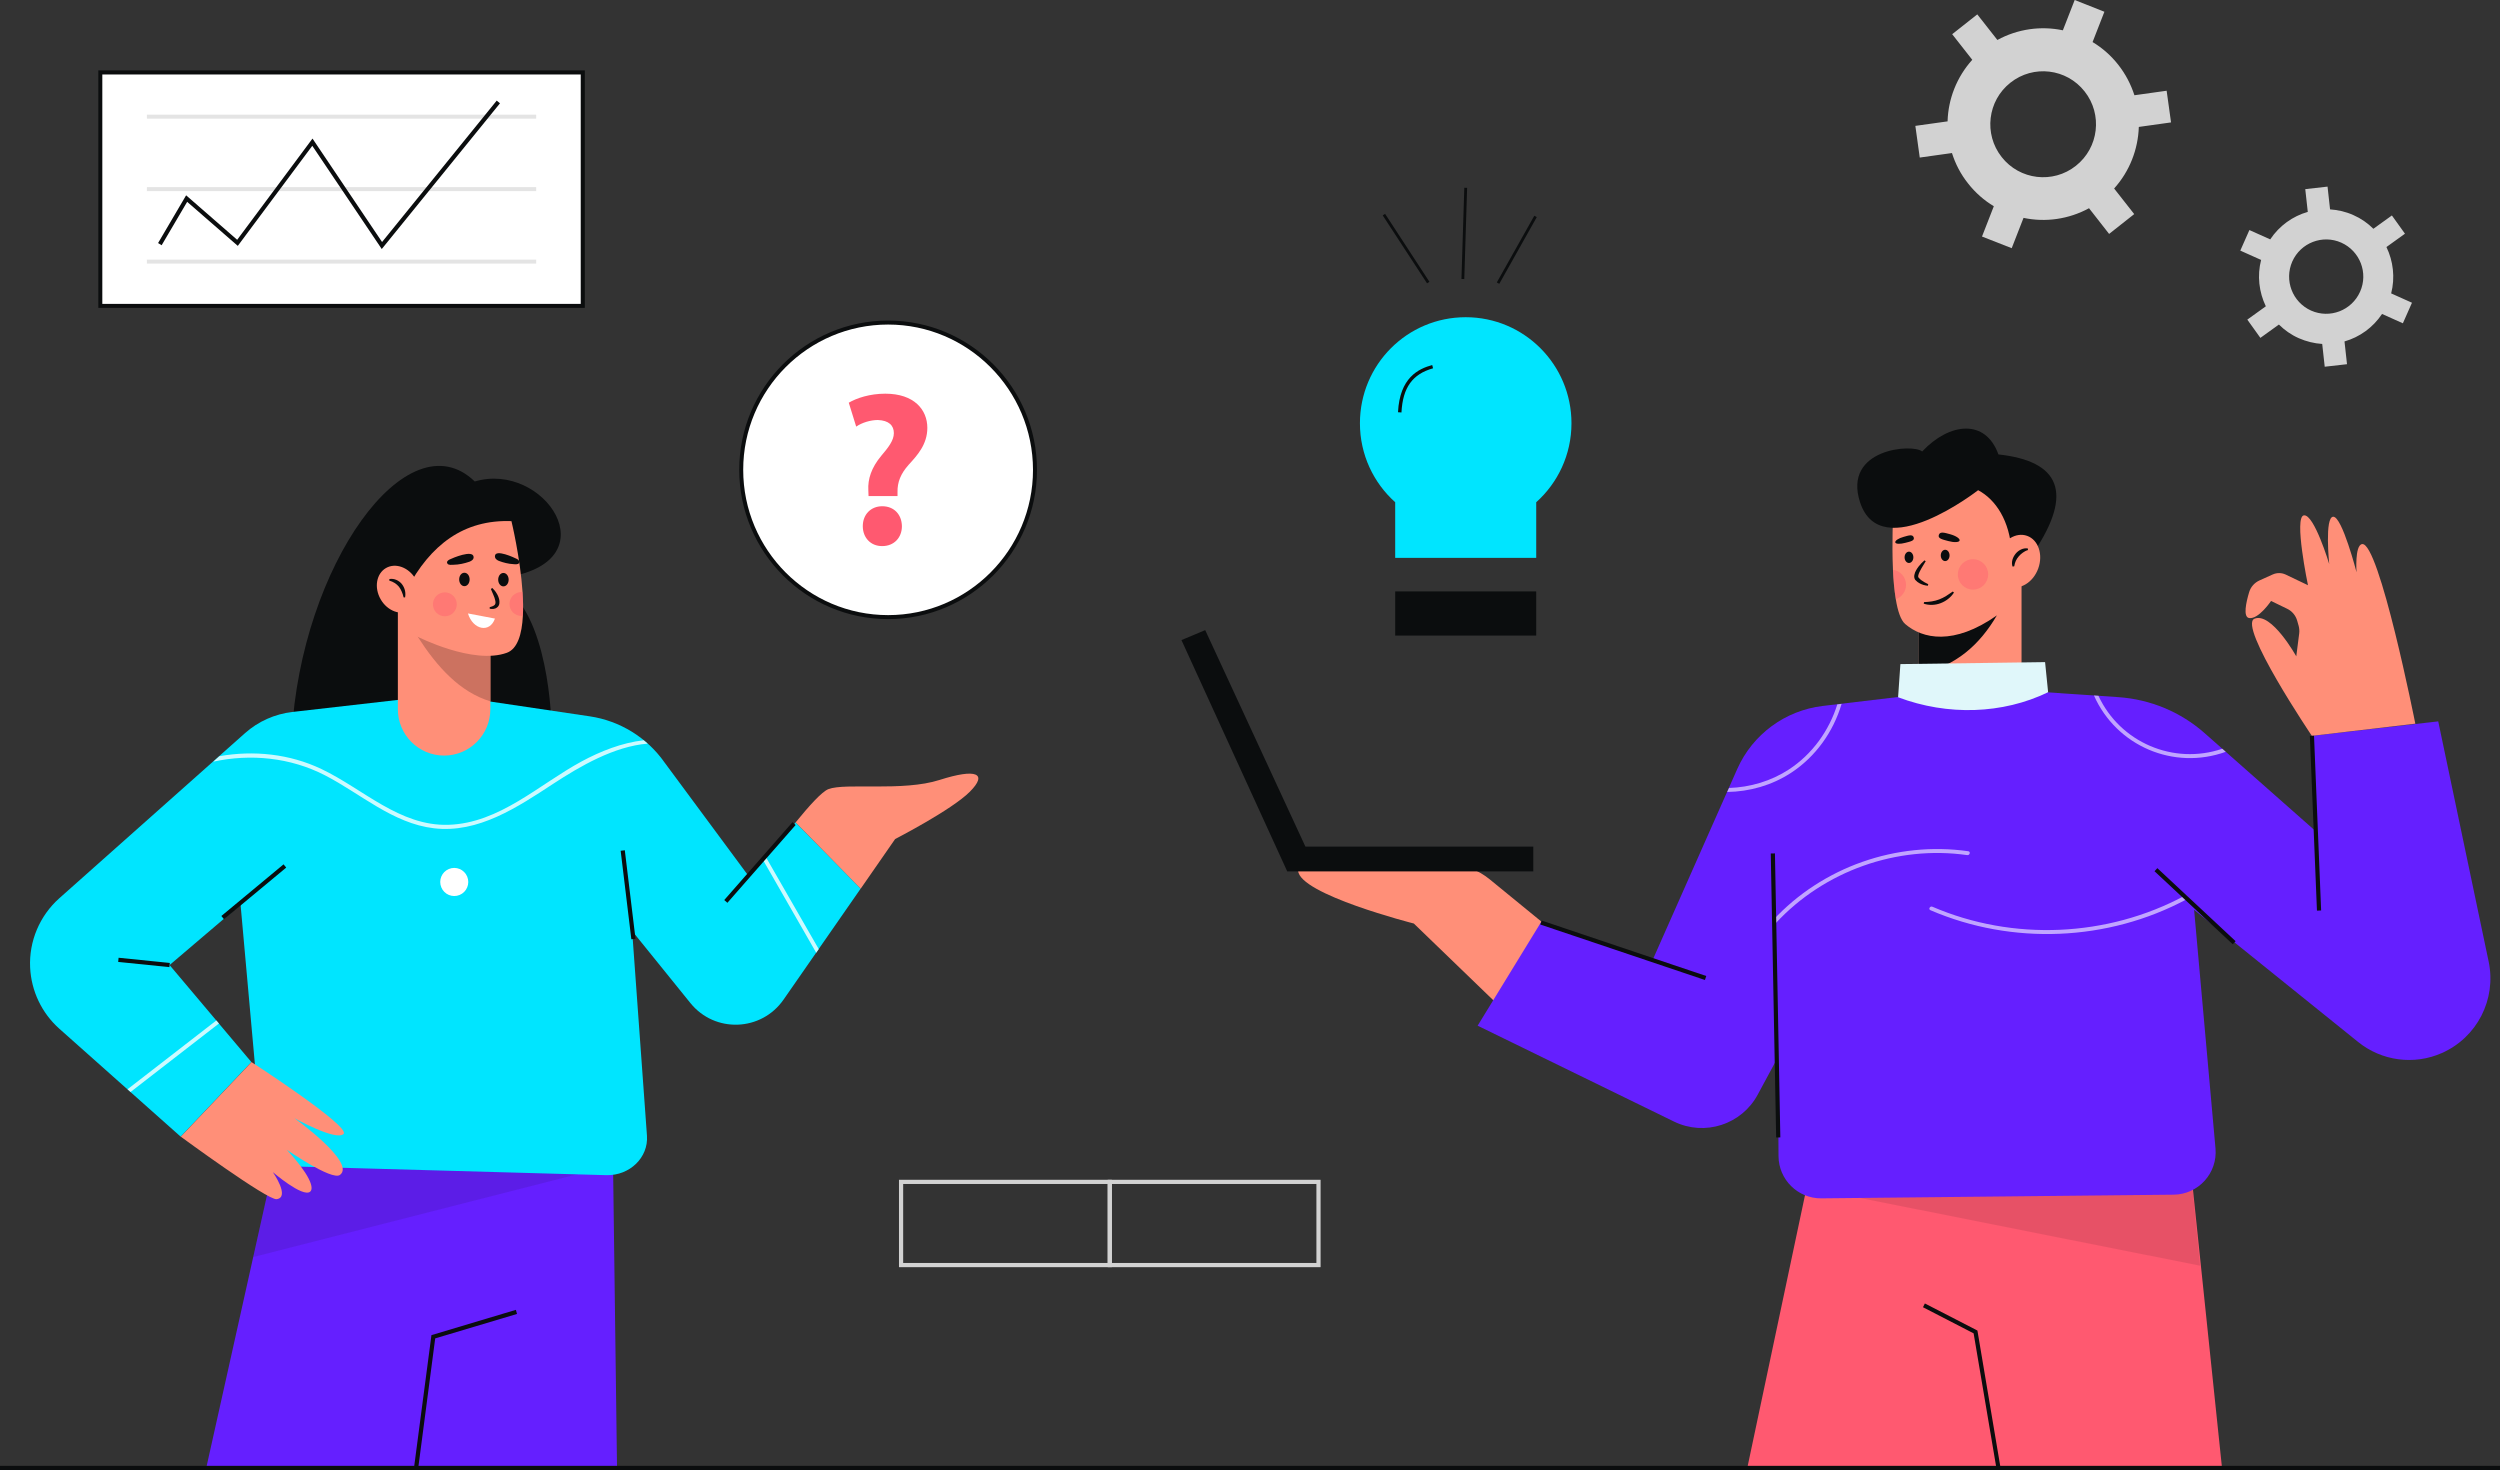 <svg width="653" height="384" viewBox="0 0 653 384" fill="none" xmlns="http://www.w3.org/2000/svg">
<rect x="0" y="0" width="653" height="384" fill="#333333" stroke="none"/>
<g clip-path="url(#clip0_545_1547)">
<path d="M132.997 154.312L132.587 150.723C159.476 146.339 142.151 120.365 124.007 125.762C106.463 108.775 78.59 147.737 76.186 192.096L144.119 191.685C144.146 191.658 144.146 163.984 132.997 154.312Z" fill="#0B0D0E"/>
<path d="M160.104 302.405L161.17 383.589H53.832L72.605 299.309L151.961 302.104L160.104 302.405Z" fill="#651FFF"/>
<path opacity="0.1" d="M159.284 304.542L66.102 328.352L72.578 299.336L157.207 302.104L159.284 304.542Z" fill="#0B0D0E"/>
<path d="M109.167 384L108.074 383.863L112.692 348.737L134.745 342.134L135.045 343.203L113.676 349.587L109.167 384Z" fill="#0B0D0E"/>
<path d="M61.074 216.673L68.452 298.843C68.726 302.022 71.54 304.515 74.983 304.624L158.41 306.953C164.504 307.09 169.396 302.323 168.986 296.651L162.181 202.59L116.191 181.41L61.074 216.673Z" fill="#00E5FF"/>
<path d="M195.519 228.811L173.603 199.192C169.012 192.644 161.935 188.287 154.065 187.109L115.152 181.328L180.326 261.991C186.72 269.91 198.88 269.444 204.673 261.087L224.813 232.099L207.816 214.81L195.519 228.811Z" fill="#00E5FF"/>
<path d="M253.314 206.809C258.096 202.014 255.035 200.644 245.444 203.713C235.852 206.809 220.823 204.398 216.369 206.124C214.674 206.782 211.341 210.481 207.815 214.81L224.812 232.126L233.803 219.166C233.803 219.139 248.532 211.604 253.314 206.809Z" fill="#FF8F78"/>
<path d="M116.218 181.41L76.431 185.958C71.813 186.479 67.441 188.424 63.97 191.521L15.494 234.619C10.356 239.195 7.542 245.853 7.87 252.73C8.17 258.868 10.903 264.594 15.466 268.677L47.192 296.898L65.665 277.417L44.295 252.073L115.235 191.658L116.218 181.41Z" fill="#00E5FF"/>
<path d="M47.22 296.898C47.22 296.898 69.873 313.529 72.251 313.228C75.885 312.735 71.267 306.159 71.267 306.159C71.267 306.159 79.028 312.844 80.995 311.282C82.197 310.296 80.749 306.652 74.929 300.323C74.929 300.323 86.652 308.433 88.783 306.899C93.155 303.72 76.869 292.048 76.869 292.048C76.869 292.048 87.799 298.131 89.739 296.186C91.68 294.24 65.692 277.417 65.692 277.417L47.22 296.898Z" fill="#FF8F78"/>
<path d="M120.052 233.763C121.92 232.987 122.808 230.839 122.034 228.966C121.26 227.093 119.118 226.203 117.249 226.979C115.381 227.755 114.494 229.903 115.268 231.776C116.041 233.65 118.184 234.539 120.052 233.763Z" fill="white"/>
<g opacity="0.8">
<path d="M168.138 193.356C162.482 193.986 156.825 196.233 151.906 198.891C140.757 204.919 130.482 215.029 117.12 215.44C104.359 215.824 94.794 206.015 83.946 200.864C75.666 196.918 66.266 195.932 57.303 197.521L55.718 198.946C65.446 196.836 75.857 197.85 84.875 202.508C94.193 207.302 102.555 215.056 113.322 216.344C124.908 217.742 135.265 210.782 144.501 204.727C151.551 200.124 160.405 194.945 169.177 194.233C168.821 193.904 168.493 193.63 168.138 193.356Z" fill="white"/>
<path d="M34.103 285.226C41.809 279.253 49.488 273.307 57.194 267.334L56.511 266.54C48.777 272.54 41.044 278.513 33.31 284.513L34.103 285.226Z" fill="white"/>
<path d="M199.263 224.564C203.908 232.674 208.554 240.757 213.199 248.867L213.855 247.908C209.237 239.853 204.619 231.797 199.973 223.742L199.263 224.564Z" fill="white"/>
</g>
<path d="M74.064 225.768L57.815 239.259L58.513 240.103L74.761 226.612L74.064 225.768Z" fill="#0B0D0E"/>
<path d="M30.977 250.164L30.867 251.254L44.243 252.614L44.353 251.524L30.977 250.164Z" fill="#0B0D0E"/>
<path d="M163.199 222.087L162.114 222.219L164.909 245.338L165.994 245.207L163.199 222.087Z" fill="#0B0D0E"/>
<path d="M206.998 214.756L189.174 235.089L189.995 235.812L207.819 215.48L206.998 214.756Z" fill="#0B0D0E"/>
<path d="M128.077 154.97V185.246C128.077 191.931 122.667 197.357 115.999 197.357C109.332 197.357 103.921 191.931 103.921 185.246V154.97H128.077Z" fill="#FF8F78"/>
<path d="M128.078 171.053V183.191C120.153 180.78 114.223 174.286 109.086 166.286L128.078 171.053Z" fill="#CC7260"/>
<path d="M136.576 160.861C136.33 165.628 135.182 169.492 132.395 170.505C123.623 173.711 109.086 166.313 109.086 166.313L105.506 150.723L111.08 138.339L128.815 132.53L133.597 136.147C133.597 136.147 135.893 145.627 136.494 154.669C136.63 156.806 136.685 158.915 136.576 160.861Z" fill="#FF8F78"/>
<path d="M106.299 153.901C112.392 142.366 121.082 135.654 133.598 136.119L134.991 131.735L122.039 130.53L105.315 135.928L101.325 149.709L106.299 153.901Z" fill="#0B0D0E"/>
<path d="M132.86 151.408C132.86 152.394 132.258 153.162 131.493 153.162C130.728 153.162 130.127 152.367 130.127 151.408C130.127 150.422 130.728 149.655 131.493 149.655C132.258 149.655 132.86 150.449 132.86 151.408Z" fill="#0B0D0E"/>
<path d="M122.667 151.353C122.667 152.34 122.066 153.107 121.301 153.107C120.536 153.107 119.935 152.312 119.935 151.353C119.935 150.367 120.536 149.6 121.301 149.6C122.066 149.6 122.667 150.367 122.667 151.353Z" fill="#0B0D0E"/>
<path d="M128.57 153.573C129.007 153.984 129.39 154.422 129.69 154.943C130.018 155.436 130.264 156.011 130.401 156.641C130.455 156.97 130.483 157.299 130.428 157.682C130.373 158.039 130.155 158.45 129.827 158.669C129.745 158.724 129.663 158.778 129.581 158.833L129.335 158.943C129.171 158.998 129.007 159.025 128.843 159.052C128.515 159.08 128.215 159.052 127.914 158.998V158.587C128.187 158.504 128.433 158.45 128.679 158.34C128.898 158.258 129.089 158.121 129.226 157.984C129.335 157.847 129.39 157.71 129.417 157.518C129.444 157.326 129.417 157.107 129.362 156.861C129.28 156.395 129.089 155.874 128.87 155.381L128.215 153.847L128.57 153.573Z" fill="#0B0D0E"/>
<path d="M122.229 160.231C123.541 164.532 127.941 165.436 129.28 161.573L122.229 160.231Z" fill="white"/>
<path d="M123.705 145.435C123.787 146.12 123.186 146.504 122.612 146.723C121.328 147.161 119.907 147.49 118.486 147.517C118.021 147.517 117.174 147.682 116.874 147.216C116.546 146.75 117.01 146.339 117.42 146.147C118.185 145.764 123.487 143.517 123.705 145.435Z" fill="#0B0D0E"/>
<path d="M129.28 145.216C129.226 145.901 129.772 146.284 130.291 146.504C131.466 146.942 132.805 147.298 134.09 147.353C134.499 147.38 135.292 147.517 135.565 147.079C135.838 146.613 135.429 146.23 135.046 146.01C134.336 145.654 129.417 143.353 129.28 145.216Z" fill="#0B0D0E"/>
<path opacity="0.4" d="M118.399 160.056C119.616 158.836 119.616 156.858 118.399 155.639C117.183 154.419 115.21 154.419 113.994 155.639C112.777 156.858 112.777 158.836 113.994 160.056C115.21 161.276 117.183 161.276 118.399 160.056Z" fill="#FF5970"/>
<path opacity="0.4" d="M136.576 160.861C136.439 160.888 136.33 160.888 136.193 160.888C134.472 160.888 133.078 159.491 133.078 157.765C133.078 156.039 134.472 154.641 136.193 154.641C136.303 154.641 136.412 154.641 136.521 154.669C136.631 156.806 136.685 158.915 136.576 160.861Z" fill="#FF5970"/>
<path d="M107.181 159.43C109.704 157.97 110.323 154.311 108.565 151.257C106.807 148.204 103.337 146.913 100.814 148.373C98.292 149.833 97.672 153.492 99.431 156.545C101.189 159.599 104.659 160.89 107.181 159.43Z" fill="#FF8F78"/>
<path d="M105.424 156.039C105.288 155.491 105.151 154.997 104.932 154.532C104.741 154.066 104.495 153.627 104.195 153.244C103.894 152.86 103.512 152.559 103.102 152.285C102.692 152.011 102.227 151.819 101.681 151.655L101.708 151.244C102.309 151.134 102.938 151.216 103.512 151.463C104.085 151.709 104.605 152.093 104.987 152.586C105.37 153.079 105.643 153.655 105.78 154.258C105.916 154.86 105.916 155.463 105.807 156.039H105.424Z" fill="#0B0D0E"/>
<path d="M528.026 151.545V176.533C528.026 183.958 522.014 189.986 514.609 189.986C507.203 189.986 501.219 183.958 501.219 176.533V151.545H528.026Z" fill="#FF8F78"/>
<path d="M521.577 160.751C517.177 168.231 511.056 174.012 501.219 176.067V161.107L514.691 158.313L521.577 160.751Z" fill="#0B0D0E"/>
<path d="M527.125 146.586L521.577 160.751C510.292 168.67 502.176 166.889 497.64 162.998C496.465 161.984 495.672 159.546 495.18 156.504C494.798 154.175 494.552 151.518 494.442 148.833C494.114 141.544 494.497 134.284 494.497 134.284L515.839 122.146L526.278 131.078L527.125 146.586Z" fill="#FF8F78"/>
<path d="M525.43 144.065C524.938 136.064 521.331 130.502 516.686 128.037C516.686 128.037 491.272 147.901 485.835 131.16C481.298 117.159 499.634 115.816 502.066 117.926C509.226 110.337 518.626 109.323 521.987 118.693C538.055 120.447 541.635 128.694 531.251 144.229L525.43 144.065Z" fill="#0B0D0E"/>
<path d="M499.771 145.572C499.771 146.394 499.252 147.052 498.623 147.052C497.995 147.052 497.476 146.394 497.476 145.572C497.476 144.75 497.995 144.092 498.623 144.092C499.252 144.092 499.771 144.75 499.771 145.572Z" fill="#0B0D0E"/>
<path d="M509.226 145.079C509.226 145.901 508.707 146.558 508.078 146.558C507.45 146.558 506.931 145.901 506.931 145.079C506.931 144.257 507.45 143.599 508.078 143.599C508.707 143.599 509.226 144.257 509.226 145.079Z" fill="#0B0D0E"/>
<path d="M502.996 146.586C502.613 147.216 502.231 147.819 501.875 148.449C501.711 148.75 501.52 149.079 501.383 149.381C501.247 149.682 501.11 150.011 501.055 150.285C501.028 150.422 501.028 150.559 501.028 150.641C501.028 150.696 501.055 150.723 501.055 150.75C501.055 150.778 501.055 150.778 501.083 150.805L501.165 150.887C501.356 151.134 501.602 151.353 501.848 151.545C502.394 151.956 503.023 152.285 503.651 152.586L503.57 152.997C502.804 152.942 502.039 152.723 501.356 152.34C501.001 152.148 500.673 151.901 500.372 151.572L500.263 151.463C500.236 151.408 500.181 151.326 500.154 151.271C500.072 151.134 500.044 150.997 500.017 150.86C499.962 150.586 499.99 150.339 500.044 150.12C500.126 149.682 500.29 149.298 500.482 148.97C500.673 148.613 500.892 148.312 501.11 148.011C501.575 147.408 502.094 146.86 502.668 146.367L502.996 146.586Z" fill="#0B0D0E"/>
<path d="M499.853 140.339C500.181 141.243 499.006 141.435 497.667 141.791C496.328 142.147 495.153 142.12 495.044 141.681C494.934 141.243 495.891 140.585 497.23 140.229C498.569 139.846 499.552 139.517 499.853 140.339Z" fill="#0B0D0E"/>
<path d="M506.438 139.681C506.056 140.668 507.395 140.914 508.898 141.325C510.4 141.736 511.712 141.681 511.849 141.188C511.985 140.695 510.892 139.955 509.389 139.544C507.886 139.133 506.766 138.777 506.438 139.681Z" fill="#0B0D0E"/>
<path d="M502.559 157.271C503.269 157.244 503.952 157.189 504.608 157.08C505.264 156.97 505.92 156.806 506.548 156.559C507.177 156.313 507.778 156.011 508.352 155.655C508.926 155.299 509.499 154.915 510.073 154.504L510.374 154.778C509.964 155.408 509.472 155.956 508.871 156.422C508.297 156.888 507.614 157.271 506.903 157.545C505.482 158.093 503.898 158.148 502.477 157.682L502.559 157.271Z" fill="#0B0D0E"/>
<path opacity="0.4" d="M515.347 154.011C517.535 154.011 519.309 152.232 519.309 150.038C519.309 147.844 517.535 146.065 515.347 146.065C513.159 146.065 511.385 147.844 511.385 150.038C511.385 152.232 513.159 154.011 515.347 154.011Z" fill="#FF5970"/>
<path opacity="0.4" d="M497.858 152.751C497.858 154.504 496.738 155.984 495.18 156.504C494.798 154.175 494.552 151.518 494.442 148.833C496.355 149.079 497.858 150.723 497.858 152.751Z" fill="#FF5970"/>
<path d="M532.392 148.475C533.705 144.832 532.41 141.024 529.5 139.97C526.591 138.916 523.167 141.015 521.855 144.658C520.542 148.301 521.836 152.109 524.746 153.163C527.656 154.218 531.079 152.119 532.392 148.475Z" fill="#FF8F78"/>
<path d="M525.676 147.983C525.485 147.435 525.485 146.805 525.649 146.202C525.813 145.627 526.114 145.079 526.496 144.613C526.879 144.147 527.371 143.764 527.917 143.517C528.464 143.27 529.092 143.134 529.693 143.271V143.681C529.201 143.818 528.764 144.065 528.382 144.339C527.999 144.613 527.617 144.942 527.316 145.298C526.988 145.654 526.742 146.065 526.524 146.504C526.332 146.942 526.196 147.408 526.114 147.928L525.676 147.983Z" fill="#0B0D0E"/>
<path d="M473.865 300.843L456.349 383.616H580.41L571.638 299.583L473.865 300.843Z" fill="#FF5970"/>
<path d="M521.549 384L515.51 348.271L502.284 341.449L502.776 340.463L516.494 347.532L516.549 347.806L522.615 383.836L521.549 384Z" fill="#0B0D0E"/>
<path opacity="0.1" d="M477.499 311.255L574.644 330.599L571.638 299.583L477.499 311.255Z" fill="#0B0D0E"/>
<path d="M402.626 240.73L389.154 229.715C386.148 227.249 382.431 225.797 378.524 225.605C365.981 224.92 338.983 225.304 339.065 227.386C339.311 233.606 369.288 241.223 369.288 241.223L395.002 266.046L402.626 240.73Z" fill="#FF8F78"/>
<path d="M516.44 179.602L476.079 184.397C466.269 185.575 457.77 191.822 453.754 200.891L431.674 250.73L402.626 240.702L385.957 267.91L437.248 292.952C445.255 296.87 454.929 293.747 459.137 285.883L516.44 179.602Z" fill="#651FFF"/>
<path d="M516.439 179.602L553.33 182.095C561.664 182.671 569.589 185.958 575.874 191.521L604.676 216.947L603.829 192.205L636.866 188.424L650.038 251.169C652.114 261.032 647.004 271.006 637.795 275.061C630.554 278.266 622.11 277.143 615.934 272.156L521.85 196.37L516.439 179.602Z" fill="#651FFF"/>
<path d="M516.439 179.602L569.78 200.617L578.688 299.967C579.262 306.405 574.234 311.967 567.785 312.05L475.723 313.009C469.602 313.063 464.601 308.132 464.547 301.994L464.055 216.399L516.439 179.602Z" fill="#651FFF"/>
<path d="M603.856 192.205C603.856 192.205 584.427 163.382 588.882 161.601C593.336 159.82 599.785 171.437 599.785 171.437L600.55 165.464C600.632 164.806 600.577 164.121 600.413 163.491L600.031 162.149C599.648 160.779 598.692 159.628 597.435 159.025L593.199 156.97C593.199 156.97 589.975 161.792 587.488 161.436C585.821 161.19 586.695 157.299 587.461 154.723C587.871 153.326 588.854 152.203 590.193 151.6L593.664 150.038C594.729 149.572 595.932 149.572 596.997 150.066L602.845 152.86C602.845 152.86 599.102 134.969 601.78 134.612C604.458 134.256 608.393 147.326 608.393 147.326C608.393 147.326 607.136 134.969 609.458 134.969C611.781 134.969 615.525 149.463 615.525 149.463C615.525 149.463 615.033 142.503 616.946 142.12C621.4 141.216 630.882 189.027 630.882 189.027L603.856 192.205Z" fill="#FF8F78"/>
<path d="M496.382 173.464L534.175 172.944L534.967 180.807C523.08 186.561 508.707 187 495.781 182.123L496.382 173.464Z" fill="#E0F7FA"/>
<g opacity="0.6">
<path d="M451.13 206.864C456.978 206.782 462.798 205.138 467.799 201.877C474.248 197.658 478.866 191.164 481.025 183.849L479.904 183.986C477.773 190.863 473.346 197 467.28 200.973C462.58 204.042 457.142 205.631 451.622 205.823L451.13 206.864Z" fill="white"/>
<path d="M581.367 196.37L580.465 195.576C567.758 199.905 553.767 193.932 548.111 181.739L546.936 181.657C552.811 194.891 567.813 201.275 581.367 196.37Z" fill="white"/>
<path d="M513.844 223.358C514.5 223.441 514.8 222.454 514.117 222.345C495.371 219.66 475.997 226.455 463.099 240.373C462.634 240.867 463.372 241.606 463.837 241.113C476.489 227.496 495.481 220.728 513.844 223.358Z" fill="white"/>
<path d="M570.6 233.989C550.406 244.812 525.758 245.881 504.744 236.839C504.143 236.565 503.596 237.469 504.224 237.743C525.621 246.949 550.597 245.908 571.147 234.893C571.72 234.565 571.174 233.661 570.6 233.989Z" fill="white"/>
</g>
<path d="M463.615 222.912L462.522 222.933L463.932 297.115L465.025 297.094L463.615 222.912Z" fill="#0B0D0E"/>
<path d="M563.5 226.76L562.755 227.563L583.195 246.643L583.94 245.841L563.5 226.76Z" fill="#0B0D0E"/>
<path d="M402.676 240.445L402.328 241.484L445.326 255.974L445.675 254.936L402.676 240.445Z" fill="#0B0D0E"/>
<path d="M604.422 192.18L603.33 192.225L605.188 237.863L606.28 237.818L604.422 192.18Z" fill="#0B0D0E"/>
<path d="M308.596 167.19L336.223 227.605H400.494V221.139H340.977L314.799 164.587L308.596 167.19Z" fill="#0B0D0E"/>
<path d="M231.974 161.19C253.163 161.19 270.34 143.967 270.34 122.721C270.34 101.476 253.163 84.253 231.974 84.253C210.785 84.253 193.607 101.476 193.607 122.721C193.607 143.967 210.785 161.19 231.974 161.19Z" fill="white"/>
<path d="M231.973 161.71C210.522 161.71 193.088 144.229 193.088 122.721C193.088 101.213 210.522 83.732 231.973 83.732C253.424 83.732 270.859 101.213 270.859 122.721C270.859 144.202 253.397 161.71 231.973 161.71ZM231.973 84.773C211.096 84.773 194.126 101.788 194.126 122.721C194.126 143.654 211.096 160.669 231.973 160.669C252.85 160.669 269.82 143.654 269.82 122.721C269.793 101.788 252.823 84.773 231.973 84.773Z" fill="#0B0D0E"/>
<path d="M226.863 129.543L226.808 128.064C226.644 125.132 227.601 122.173 230.169 119.077C232 116.912 233.476 115.077 233.476 113.131C233.476 111.131 232.164 109.816 229.295 109.706C227.409 109.706 225.114 110.391 223.638 111.433L221.698 105.186C223.748 103.98 227.191 102.829 231.235 102.829C238.777 102.829 242.22 107.021 242.22 111.761C242.22 116.118 239.542 118.995 237.356 121.379C235.252 123.735 234.378 125.954 234.432 128.53V129.571H226.863V129.543ZM225.36 137.434C225.36 134.393 227.464 132.229 230.443 132.229C233.531 132.229 235.525 134.393 235.58 137.434C235.58 140.421 233.531 142.64 230.443 142.64C227.409 142.668 225.36 140.421 225.36 137.434Z" fill="#FF5970"/>
<path d="M361.783 55.858L361.166 56.263L372.748 74.009L373.365 73.604L361.783 55.858Z" fill="#0B0D0E"/>
<path d="M382.475 49.04L381.732 72.865L382.47 72.888L383.212 49.063L382.475 49.04Z" fill="#0B0D0E"/>
<path d="M400.762 56.35L390.966 73.774L391.609 74.137L401.405 56.714L400.762 56.35Z" fill="#0B0D0E"/>
<path d="M410.469 110.556C410.469 95.267 398.117 82.855 382.842 82.855C367.566 82.855 355.215 95.24 355.215 110.556C355.215 118.748 358.767 126.119 364.424 131.187V145.709H401.26V131.187C406.916 126.119 410.469 118.748 410.469 110.556Z" fill="#00E5FF"/>
<path d="M401.26 154.477H364.424V166.012H401.26V154.477Z" fill="#0B0D0E"/>
<path d="M366.063 107.734L365.161 107.679C365.598 98.665 370.462 96.336 374.097 95.349L374.315 96.199C368.932 97.706 366.391 101.24 366.063 107.734Z" fill="#0B0D0E"/>
<path d="M553.303 16.933C551.39 14.494 549.095 12.494 546.581 10.987L549.669 3.069L541.908 0L538.82 7.918C533.136 6.713 527.042 7.535 521.714 10.439L516.467 3.754L509.909 8.932L515.156 15.618C511.084 20.138 508.87 25.865 508.707 31.701L500.29 32.879L501.438 41.154L509.854 39.975C510.729 42.77 512.122 45.483 514.062 47.921C515.975 50.36 518.271 52.36 520.785 53.867L517.697 61.785L525.458 64.826L528.545 56.908C534.229 58.114 540.323 57.292 545.652 54.387L550.898 61.1L557.457 55.922L552.21 49.236C556.282 44.715 558.468 38.989 558.659 33.153L567.075 31.975L565.928 23.7L557.511 24.878C556.609 22.084 555.216 19.371 553.303 16.933ZM542.209 43.318C536.224 48.058 527.534 47.017 522.834 41.017C518.107 35.016 519.145 26.303 525.13 21.591C531.114 16.851 539.804 17.892 544.504 23.892C549.231 29.865 548.22 38.578 542.209 43.318Z" fill="#D2D2D2"/>
<path d="M614.732 56.196C612.737 55.292 610.66 54.826 608.611 54.689L607.955 48.743L602.135 49.401L602.79 55.346C598.856 56.47 595.358 58.963 592.98 62.525L587.542 60.087L585.165 65.457L590.603 67.895C589.537 72.032 590.056 76.307 591.833 80.006L586.996 83.485L590.412 88.253L595.248 84.773C596.724 86.225 598.446 87.458 600.44 88.335C602.435 89.212 604.512 89.705 606.562 89.842L607.217 95.788L613.038 95.13L612.382 89.184C616.317 88.061 619.815 85.568 622.192 82.006L627.63 84.444L630.007 79.074L624.57 76.636C625.635 72.498 625.116 68.224 623.34 64.525L628.177 61.045L624.761 56.278L619.924 59.758C618.476 58.306 616.727 57.073 614.732 56.196ZM616.454 76.197C614.268 81.102 608.556 83.294 603.665 81.129C598.774 78.937 596.587 73.211 598.746 68.306C600.932 63.402 606.643 61.21 611.535 63.374C616.426 65.566 618.64 71.293 616.454 76.197Z" fill="#D2D2D2"/>
<path d="M152.208 18.933H26.206V79.896H152.208V18.933Z" fill="white"/>
<path d="M152.726 80.417H25.686V18.385H152.754V80.417H152.726ZM26.725 79.376H151.688V19.453H26.725V79.376Z" fill="#0B0D0E"/>
<g opacity="0.6">
<path d="M140.047 29.947H38.366V30.988H140.047V29.947Z" fill="#D2D2D2"/>
<path d="M140.047 48.88H38.366V49.921H140.047V48.88Z" fill="#D2D2D2"/>
<path d="M140.047 67.813H38.366V68.854H140.047V67.813Z" fill="#D2D2D2"/>
</g>
<path d="M99.714 65.046L81.569 38.085L62.113 64.224L48.887 52.716L42.219 64.059L41.29 63.484L48.614 51.017L61.949 62.635L81.624 36.194L99.796 63.21L129.745 26.276L130.592 26.988L99.714 65.046Z" fill="#0B0D0E"/>
<path d="M290.423 330.983H234.814V308.159H290.423V330.983ZM235.908 329.887H289.33V309.255H235.908V329.887Z" fill="#D2D2D2"/>
<path d="M344.939 330.983H289.33V308.159H344.939V330.983ZM290.423 329.887H343.846V309.255H290.423V329.887Z" fill="#D2D2D2"/>
<path d="M654 382.877H0V383.973H654V382.877Z" fill="#0B0D0E"/>
</g>
<defs>
<clipPath id="clip0_545_1547">
<rect width="654" height="384" fill="white"/>
</clipPath>
</defs>
</svg>
